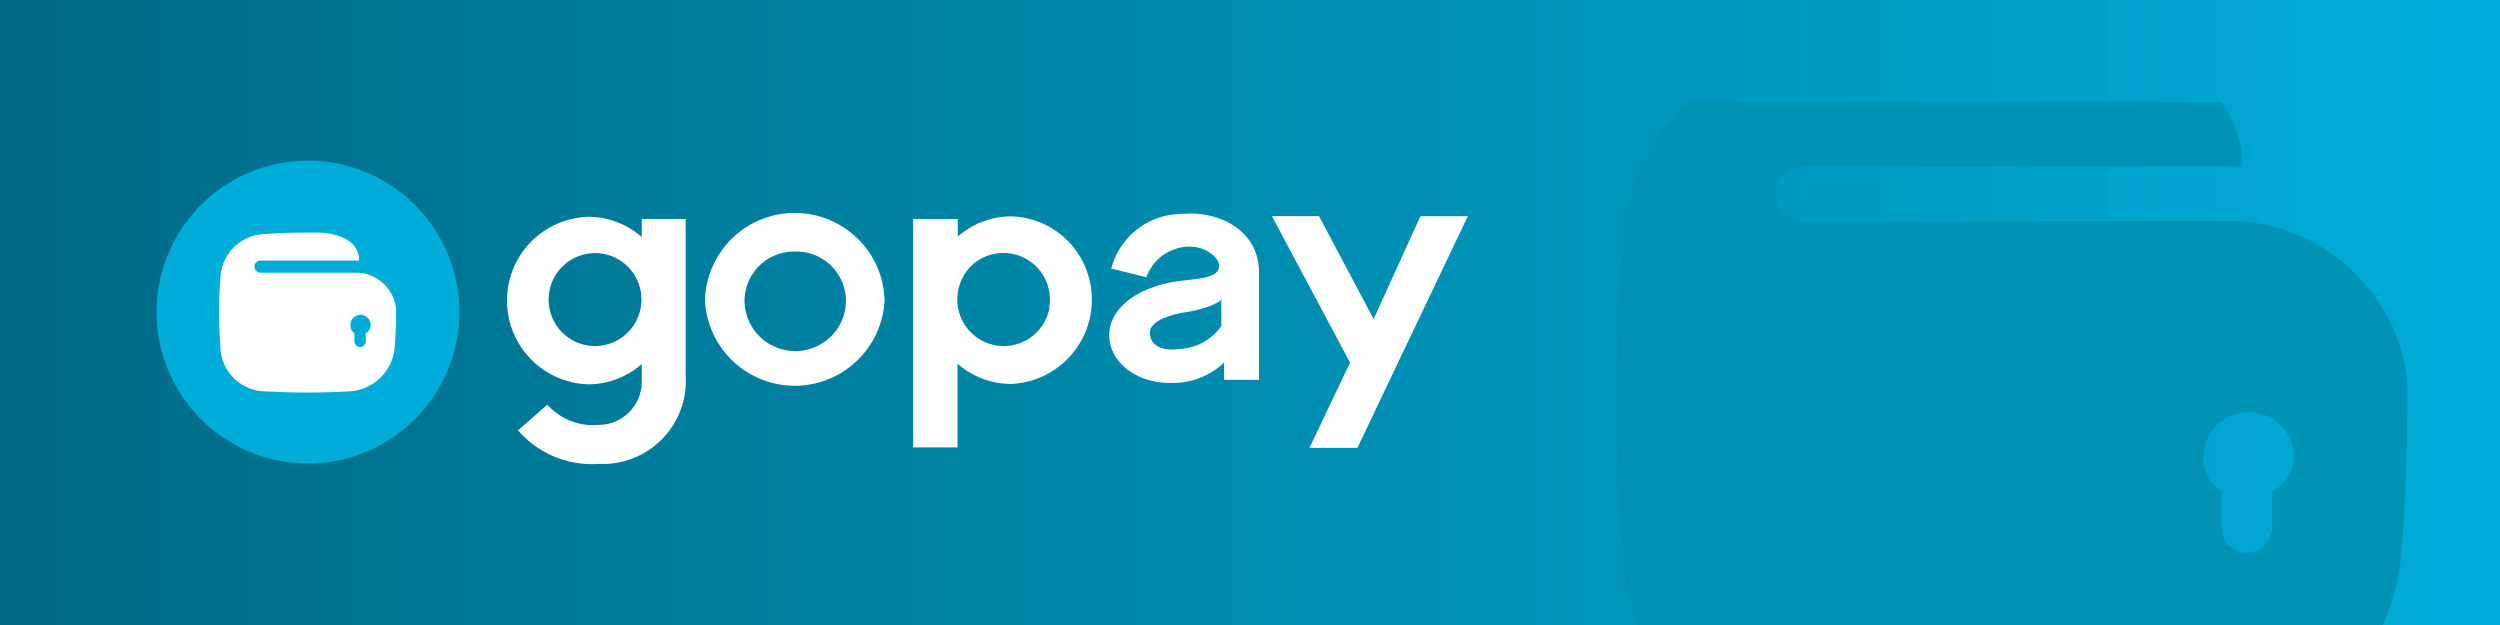 <svg xmlns="http://www.w3.org/2000/svg" xmlns:xlink="http://www.w3.org/1999/xlink" viewBox="0 0 512 128"><rect x="0" y="0" width="512" height="128" fill="#333333" stroke="none"/><defs><style>.cls-1{fill:url(#linear-gradient);}.cls-2{fill:#00add9;}.cls-3{fill:#fff;}.cls-4{fill:#0093b5;}</style><linearGradient id="linear-gradient" y1="64" x2="512" y2="64" gradientUnits="userSpaceOnUse"><stop offset="0" stop-color="#006a85"/><stop offset="1" stop-color="#00add9"/></linearGradient></defs><title>Asset 8</title><g id="Layer_2" data-name="Layer 2"><g id="Layer_1-2" data-name="Layer 1"><rect class="cls-1" width="512" height="128"/><path class="cls-2" d="M63,94.91a31,31,0,1,0-21.86-9.09A30.95,30.95,0,0,0,63,94.91Z"/><path class="cls-3" d="M45.13,70.9a9.35,9.35,0,0,0,9.43,9.26,154.32,154.32,0,0,0,16.87,0,9.89,9.89,0,0,0,9.43-9.26q.29-3.9.25-7.81a8.31,8.31,0,0,0-7.77-7.23H53.48a1.25,1.25,0,1,1,0-2.49H73.54c0-4.69-5.4-5.57-7.85-5.73H64.2c-3.24,0-6.44,0-9.68.29a9.39,9.39,0,0,0-9.39,9.18,89.42,89.42,0,0,0,0,13.83Zm29.79-2.66V69.9a1.16,1.16,0,0,1-2.33,0V68.24a1.83,1.83,0,0,1-.83-1.54,2.08,2.08,0,1,1,4.15,0,1.83,1.83,0,0,1-1,1.54Z"/><path class="cls-3" d="M175.64,48.87a18.39,18.39,0,0,0-31.26,12.68,18.41,18.41,0,0,0,36.77,0A18.12,18.12,0,0,0,175.64,48.87Zm-5.43,20a10.39,10.39,0,0,1-17.73-7.35,10.14,10.14,0,0,1,10.3-10,10.23,10.23,0,0,1,3.95.66,10.4,10.4,0,0,1,3.38,2.13,10.18,10.18,0,0,1,3.14,7.18A10.38,10.38,0,0,1,170.21,68.9Zm48.58-19.43A16.93,16.93,0,0,0,207,44.31a16.63,16.63,0,0,0-10.85,4.16V44.85H187V91.63h9.1V74.47A16.63,16.63,0,0,0,207,78.63a17.26,17.26,0,0,0,11.84-29.16Zm-3.88,13.71a9.51,9.51,0,0,1-18.85-1.83,9.63,9.63,0,0,1,.71-3.64,9.33,9.33,0,0,1,2-3.09,9.57,9.57,0,0,1,3.08-2.06,9.53,9.53,0,0,1,13,10.62Zm76-18.87-9.59,21.07L270.14,44.27h-9.65l16,30-8.31,17.45H278l22.61-47.45ZM140.43,77V44.85h-9v3.7a16.62,16.62,0,0,0-10.85-4.15,17.16,17.16,0,0,0,0,34.31,16.62,16.62,0,0,0,10.85-4.15V78A8.83,8.83,0,0,1,126,86.33a9,9,0,0,1-3.43.69,12.5,12.5,0,0,1-10.47-4.15l-6,5.27A20,20,0,0,0,122.69,95a16.92,16.92,0,0,0,7-1.16A17,17,0,0,0,140.43,77ZM129.77,66.64a9.51,9.51,0,0,1-17.24-3.46,9.53,9.53,0,0,1,13-10.62,9.52,9.52,0,0,1,4.23,14.08ZM242.13,43.81A15,15,0,0,0,227.59,55l7.19,1.78c2.29-6.48,10.76-8.3,14.37-3.74a2.06,2.06,0,0,1,.45,1.88,2.07,2.07,0,0,1-.48.87,2,2,0,0,1-.84.54c-2.12,1.08-6.15.79-10.26,1.91C220.66,63,226.1,79,240.51,78.42a15.26,15.26,0,0,0,10.18-4.15V77.8h7.15v-22h0C257.88,47.14,249.57,43.11,242.13,43.81Zm8,17.63v5.31a10.9,10.9,0,0,1-8.31,4.69c-6.6.91-6.6-3.2-6.15-4.15s2-2.54,7.48-3.41c4.4-.7,6.38-2,7-2.44v-.26l.21.08Z"/><path class="cls-4" d="M493,77.57a37.11,37.11,0,0,0-34.71-32.31H369.52a5.58,5.58,0,1,1,0-11.15h89.67a20.88,20.88,0,0,0-4.34-13.26H345.77l-1,.9A42,42,0,0,0,332.2,50.83a398.69,398.69,0,0,0,0,61.82A41.72,41.72,0,0,0,335.34,128H488a44.21,44.21,0,0,0,3.87-15.53Q493.18,95,493,77.57Zm-24.5,20.18a8.28,8.28,0,0,1-3.15,2.84V108a5.2,5.2,0,1,1-10.4,0v-7.42a8.15,8.15,0,0,1-3.71-6.88,9.28,9.28,0,0,1,18.56,0A8.18,8.18,0,0,1,468.47,97.75Z"/></g></g></svg>